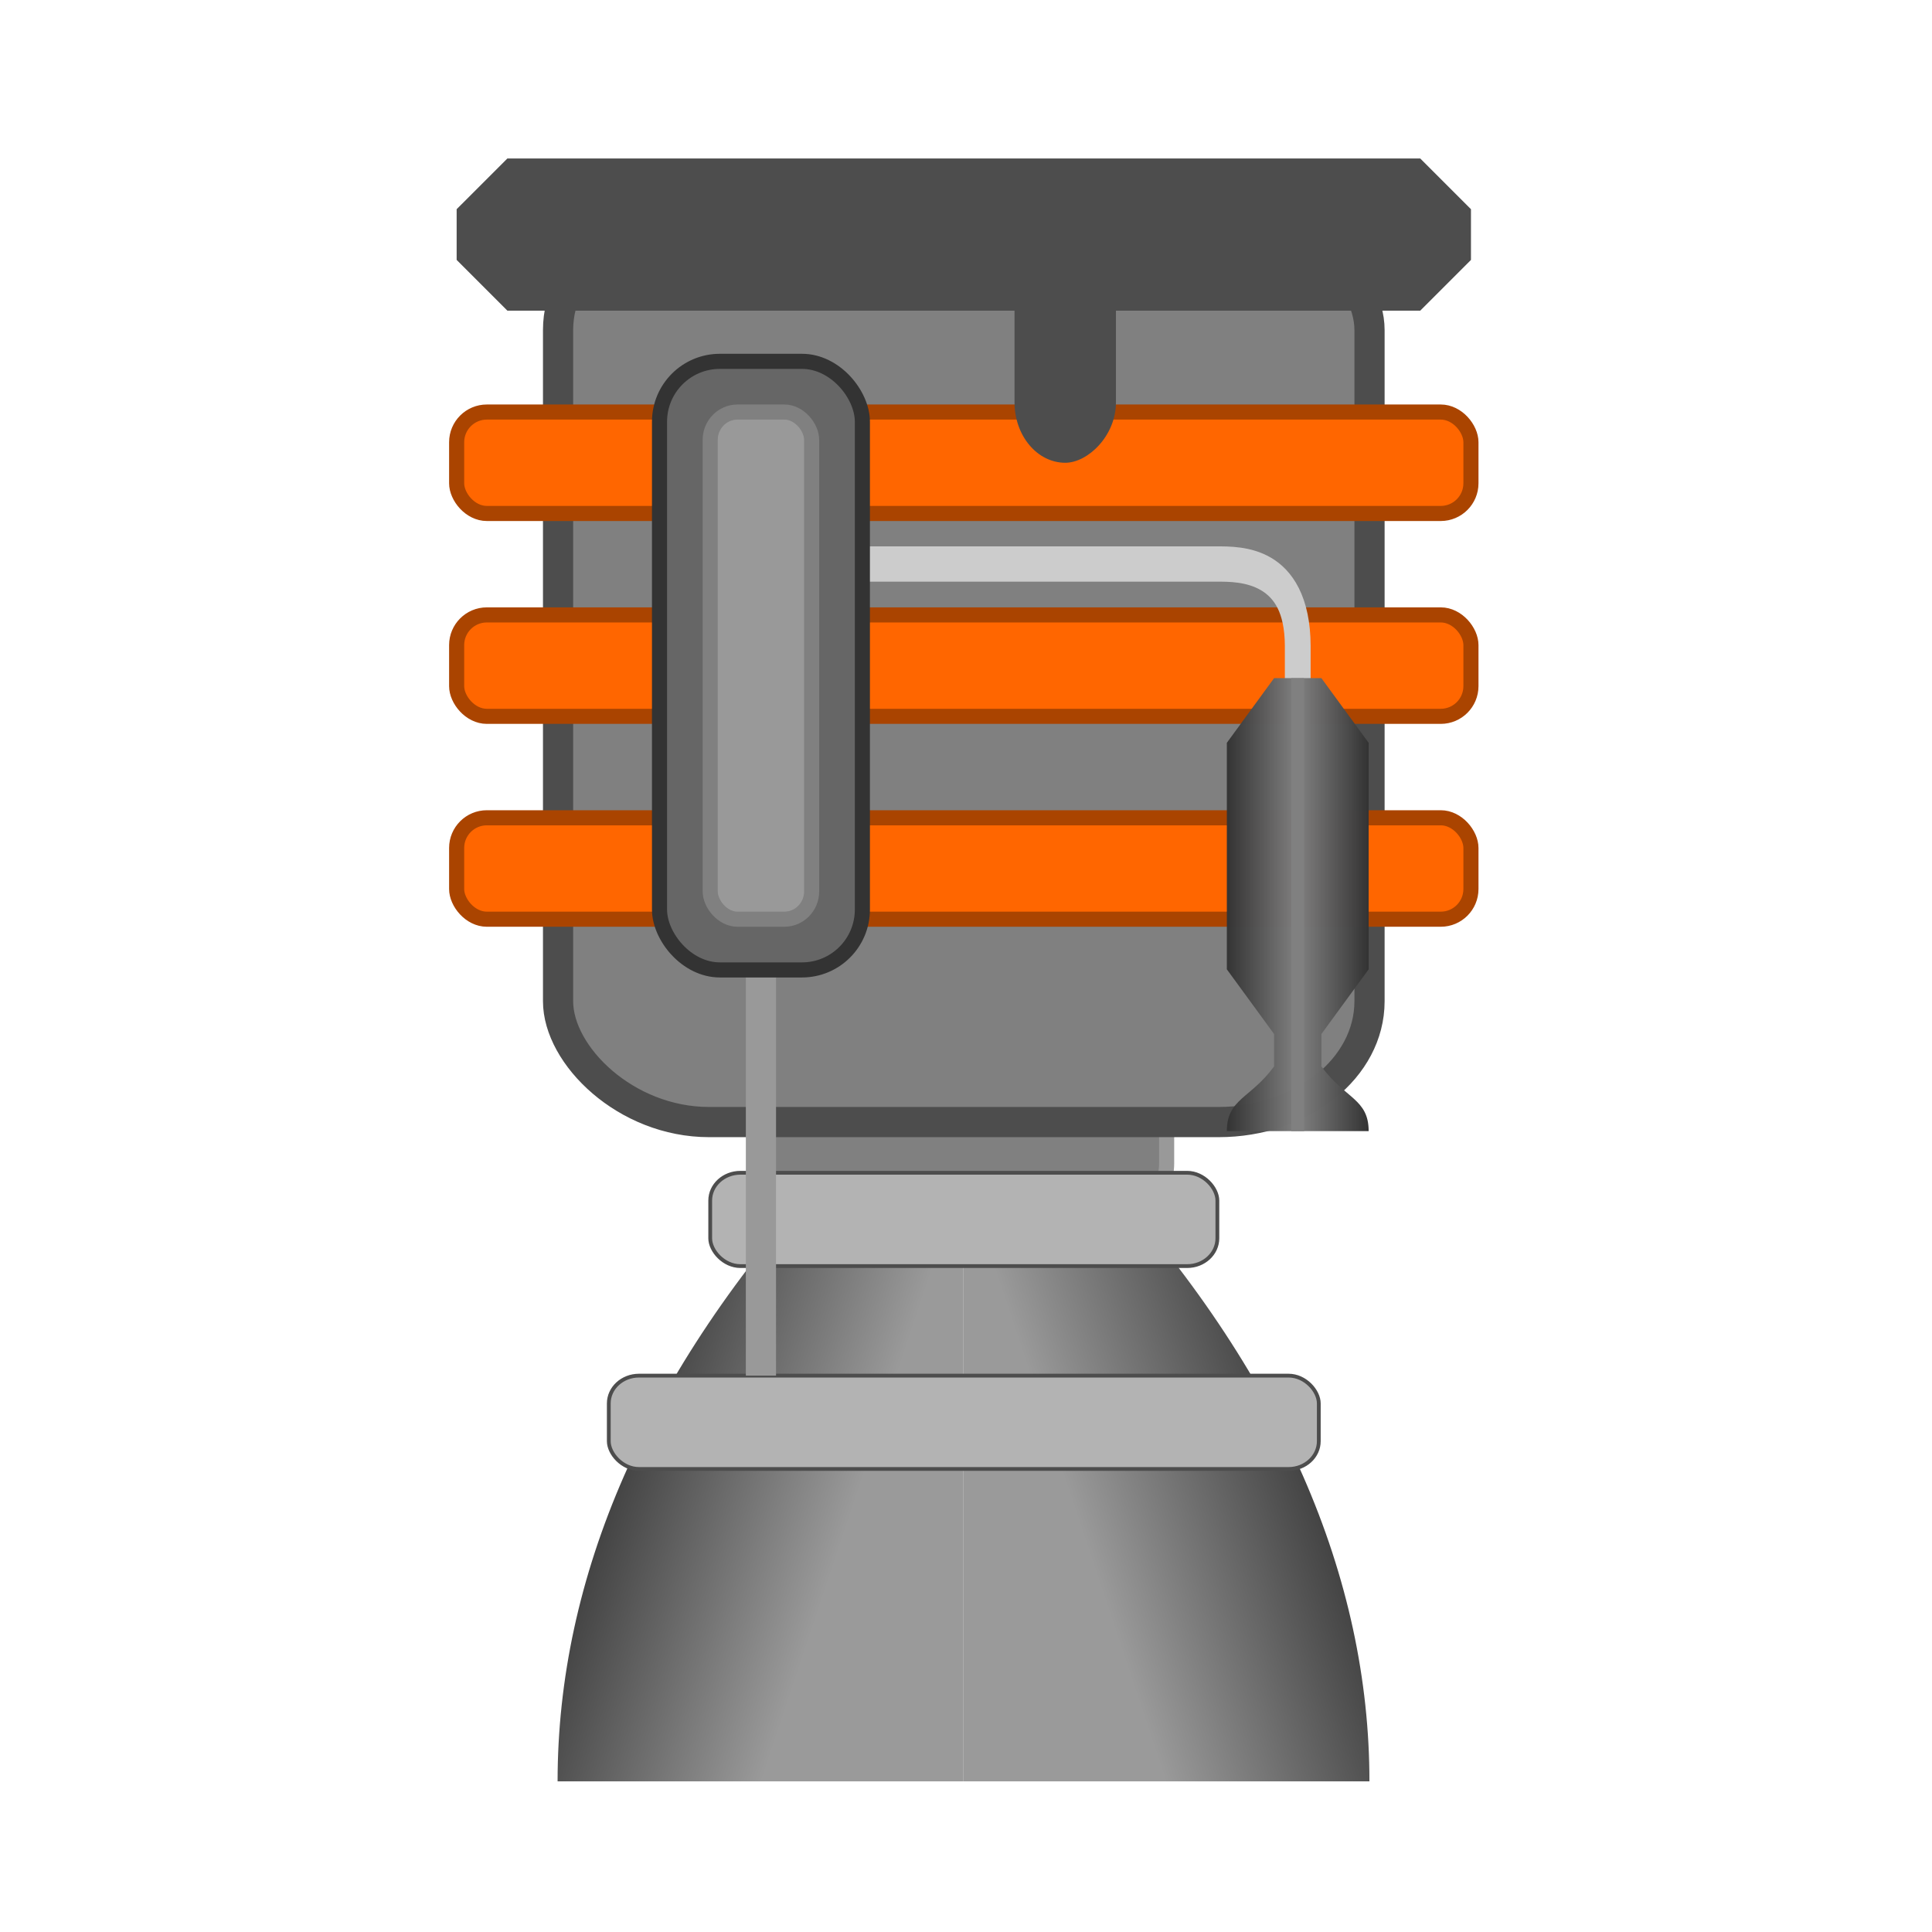 <?xml version="1.0" encoding="UTF-8" standalone="no"?>
<svg
   width="512"
   height="512"
   viewBox="0 0 135.467 135.467"
   version="1.1"
   id="svg8"
   inkscape:version="1.1.2 (0a00cf5339, 2022-02-04)"
   sodipodi:docname="r-drive_1.svg"
   xmlns:inkscape="http://www.inkscape.org/namespaces/inkscape"
   xmlns:sodipodi="http://sodipodi.sourceforge.net/DTD/sodipodi-0.dtd"
   xmlns:xlink="http://www.w3.org/1999/xlink"
   xmlns="http://www.w3.org/2000/svg"
   xmlns:svg="http://www.w3.org/2000/svg"
   xmlns:rdf="http://www.w3.org/1999/02/22-rdf-syntax-ns#"
   xmlns:cc="http://creativecommons.org/ns#"
   xmlns:dc="http://purl.org/dc/elements/1.1/">
  <defs
     id="defs2">
    <linearGradient
       inkscape:collect="always"
       id="linearGradient4985">
      <stop
         style="stop-color:#808080;stop-opacity:1"
         offset="0"
         id="stop4981" />
      <stop
         style="stop-color:#333333;stop-opacity:1"
         offset="1"
         id="stop4983" />
    </linearGradient>
    <linearGradient
       inkscape:collect="always"
       id="linearGradient1239">
      <stop
         style="stop-color:#999999;stop-opacity:1"
         offset="0"
         id="stop1235" />
      <stop
         style="stop-color:#333333;stop-opacity:1"
         offset="1"
         id="stop1237" />
    </linearGradient>
    <linearGradient
       inkscape:collect="always"
       xlink:href="#linearGradient4985"
       id="linearGradient4987"
       x1="63.5"
       y1="55.033"
       x2="76.2"
       y2="55.033"
       gradientUnits="userSpaceOnUse" />
    <linearGradient
       inkscape:collect="always"
       xlink:href="#linearGradient4985"
       id="linearGradient5312"
       gradientUnits="userSpaceOnUse"
       x1="63.5"
       y1="55.033"
       x2="76.2"
       y2="55.033"
       gradientTransform="matrix(-1,0,0,1,127,-3e-7)" />
    <linearGradient
       inkscape:collect="always"
       xlink:href="#linearGradient1239"
       id="linearGradient1499-3"
       x1="-25.4"
       y1="101.6"
       x2="-8.467"
       y2="97.367"
       gradientUnits="userSpaceOnUse" />
    <linearGradient
       inkscape:collect="always"
       xlink:href="#linearGradient1239"
       id="linearGradient8034"
       gradientUnits="userSpaceOnUse"
       gradientTransform="matrix(-1,0,0,1,-67.733,1.1e-6)"
       x1="-25.4"
       y1="101.6"
       x2="-8.467"
       y2="97.367" />
  </defs>
  <sodipodi:namedview
     id="base"
     pagecolor="#ffffff"
     bordercolor="#666666"
     borderopacity="1.0"
     inkscape:pageopacity="0"
     inkscape:pageshadow="2"
     inkscape:zoom="1.979899"
     inkscape:cx="164.14979"
     inkscape:cy="263.39727"
     inkscape:document-units="px"
     inkscape:current-layer="layer1"
     inkscape:document-rotation="0"
     showgrid="true"
     units="px"
     inkscape:window-width="2560"
     inkscape:window-height="1343"
     inkscape:window-x="1200"
     inkscape:window-y="142"
     inkscape:window-maximized="1"
     inkscape:snap-grids="true"
     inkscape:pagecheckerboard="0"
     width="512px">
    <inkscape:grid
       type="xygrid"
       id="grid833"
       units="px"
       empspacing="4"
       spacingy="2.117"
       spacingx="2.117" />
  </sodipodi:namedview>
  <g
     inkscape:label="Desk"
     inkscape:groupmode="layer"
     id="layer1">
    <g
       id="g61"
       transform="matrix(1.68,0,0,1.68,10.683,11.112)"
       style="stroke-width:0.595">
      <rect
         style="opacity:0.997;fill:#808080;stroke:#999999;stroke-width:0.63;stroke-linejoin:round;stroke-miterlimit:4;stroke-dasharray:none;stroke-opacity:1;stop-color:#000000"
         id="rect2388-9"
         width="16.933"
         height="12.7"
         x="25.4"
         y="31.75"
         rx="2.52"
         ry="2.52" />
      <rect
         style="opacity:0.997;fill:#808080;stroke:#4d4d4d;stroke-width:1.26;stroke-linejoin:round;stroke-opacity:1;stop-color:#000000"
         id="rect1008"
         width="33.867"
         height="38.1"
         x="16.933"
         y="2.117"
         rx="6.301"
         ry="5.041" />
      <rect
         style="fill:#ff6600;stroke:#aa4400;stroke-width:0.63;stroke-linecap:round;stroke-miterlimit:4;stroke-dasharray:none;stop-color:#000000"
         id="rect867"
         width="42.333"
         height="4.233"
         x="12.7"
         y="10.583"
         rx="1.26"
         ry="1.26" />
      <rect
         style="fill:#ff6600;stroke:#aa4400;stroke-width:0.63;stroke-linecap:round;stroke-miterlimit:4;stroke-dasharray:none;stop-color:#000000"
         id="rect867-9"
         width="42.333"
         height="4.233"
         x="12.7"
         y="19.05"
         rx="1.26"
         ry="1.26" />
      <rect
         style="fill:#ff6600;stroke:#aa4400;stroke-width:0.63;stroke-linecap:round;stroke-miterlimit:4;stroke-dasharray:none;stop-color:#000000"
         id="rect869"
         width="42.333"
         height="4.233"
         x="12.7"
         y="27.517"
         rx="1.26"
         ry="1.26" />
      <g
         id="g2204-3"
         transform="matrix(0.667,0,0,0.5,56.444,8.467)"
         style="stroke-width:1.031">
        <path
           style="opacity:0.997;fill:url(#linearGradient1499-3);fill-opacity:1;stroke:none;stroke-width:2.183;stroke-linejoin:round;stroke-opacity:1;stop-color:#000000"
           d="m -33.867,67.733 v 50.8 h 25.4 c 0,-16.933 -5.456,-34.168 -16.933,-50.8 z"
           id="path1123-9"
           sodipodi:nodetypes="ccccc" />
        <path
           style="opacity:0.997;fill:url(#linearGradient8034);fill-opacity:1;stroke:none;stroke-width:2.183;stroke-linejoin:round;stroke-opacity:1;stop-color:#000000"
           d="m -33.867,67.733 v 50.8 h -25.4 c 0,-16.933 5.456,-34.168 16.933,-50.8 z"
           id="path1123-2-1"
           sodipodi:nodetypes="ccccc" />
      </g>
      <rect
         style="fill:#b3b3b3;stroke:#4d4d4d;stroke-width:0.158;stroke-linecap:round;stop-color:#000000"
         id="rect871-9"
         width="29.633"
         height="3.895"
         x="19.05"
         y="50.8"
         rx="1.26"
         ry="1.16" />
      <rect
         style="fill:#b3b3b3;stroke:#4d4d4d;stroke-width:0.158;stroke-linecap:round;stop-color:#000000"
         id="rect871-9-6"
         width="21.167"
         height="3.895"
         x="23.283"
         y="42.333"
         rx="1.26"
         ry="1.16" />
      <path
         style="opacity:0.997;fill:#4d4d4d;stroke:#999999;stroke-width:1.26;stroke-linejoin:round;stroke-miterlimit:4;stroke-dasharray:none;stroke-opacity:1;stop-color:#000000"
         d="M 25.4,27.517 V 50.8"
         id="path3202" />
      <g
         id="g5317"
         transform="matrix(0.233,0,0,0.319,25.4,9.765)"
         style="stroke-width:2.181">
        <path
           style="opacity:0.997;fill:none;stroke:#cccccc;stroke-width:4.617;stroke-linecap:butt;stroke-linejoin:round;stroke-miterlimit:4;stroke-dasharray:none;stroke-opacity:1;stop-color:#000000"
           d="M 96.157,45.843 V 33.143 C 96.088,22.347 85.876,22.448 81.643,22.448 H 9.071"
           id="path5820"
           sodipodi:nodetypes="cccc" />
        <g
           id="g5785"
           transform="translate(32.657,11.976)"
           style="stroke-width:2.181">
          <path
             style="opacity:0.997;fill:url(#linearGradient4987);fill-opacity:1;stroke:none;stroke-width:2.308;stroke-linecap:round;stroke-linejoin:round;stroke-miterlimit:4;stroke-dasharray:none;stroke-opacity:1;stop-color:#000000"
             d="m 63.5,25.4 4.233,-1e-6 L 76.2,33.867 76.2,63.5 67.733,71.967 v 4.233 c 4.233,4.233 8.467,4.233 8.467,8.467 l -12.7,3e-6 z"
             id="path3813"
             sodipodi:nodetypes="ccccccccc" />
          <path
             style="opacity:0.997;fill:url(#linearGradient5312);fill-opacity:1;stroke:none;stroke-width:2.308;stroke-linecap:round;stroke-linejoin:round;stroke-miterlimit:4;stroke-dasharray:none;stroke-opacity:1;stop-color:#000000"
             d="M 63.5,25.4 H 59.267 L 50.8,33.867 V 63.5 l 8.467,8.467 v 4.233 C 55.033,80.433 50.8,80.433 50.8,84.667 l 12.7,4e-6 z"
             id="path3813-3"
             sodipodi:nodetypes="ccccccccc" />
          <path
             style="opacity:0.997;fill:#1a1a1a;stroke:#808080;stroke-width:2.308;stroke-linecap:butt;stroke-linejoin:round;stroke-miterlimit:4;stroke-dasharray:none;stroke-opacity:1;stop-color:#000000"
             d="M 63.5,25.4 V 84.667"
             id="path5523" />
        </g>
      </g>
      <rect
         style="opacity:0.997;fill:#4d4d4d;stroke:none;stroke-width:0.63;stroke-linejoin:round;stroke-miterlimit:4;stroke-dasharray:none;stroke-opacity:1;stop-color:#000000"
         id="rect2388-9-0"
         width="10.583"
         height="4.233"
         x="2.117"
         y="-40.217"
         rx="2.52"
         ry="2.52"
         transform="rotate(90)" />
      <rect
         style="opacity:0.997;fill:#666666;stroke:#333333;stroke-width:0.63;stroke-linecap:round;stroke-linejoin:round;stroke-miterlimit:4;stroke-dasharray:none;stroke-opacity:1;stop-color:#000000"
         id="rect3546"
         width="8.467"
         height="25.4"
         x="21.167"
         y="8.467"
         rx="2.52"
         ry="2.52" />
      <path
         style="opacity:0.997;fill:#4d4d4d;stroke:none;stroke-width:0.63;stroke-linecap:butt;stroke-linejoin:round;stroke-miterlimit:4;stroke-dasharray:none;stroke-opacity:1;stop-color:#000000"
         d="M 12.7,4.233 V 2.117 L 14.817,0 h 38.1 l 2.117,2.117 v 2.117 l -2.117,2.117 h -38.1"
         id="path8655"
         sodipodi:nodetypes="cccccccc" />
      <rect
         style="opacity:0.997;fill:#999999;stroke:#808080;stroke-width:0.63;stroke-linecap:butt;stroke-linejoin:round;stroke-miterlimit:4;stroke-dasharray:none;stroke-opacity:1;stop-color:#000000"
         id="rect10992"
         width="4.233"
         height="21.167"
         x="23.283"
         y="10.583"
         rx="1.139"
         ry="1.16" />
    </g>
  </g>
  <g
     inkscape:groupmode="layer"
     id="layer2"
     inkscape:label="Display" />
</svg>
